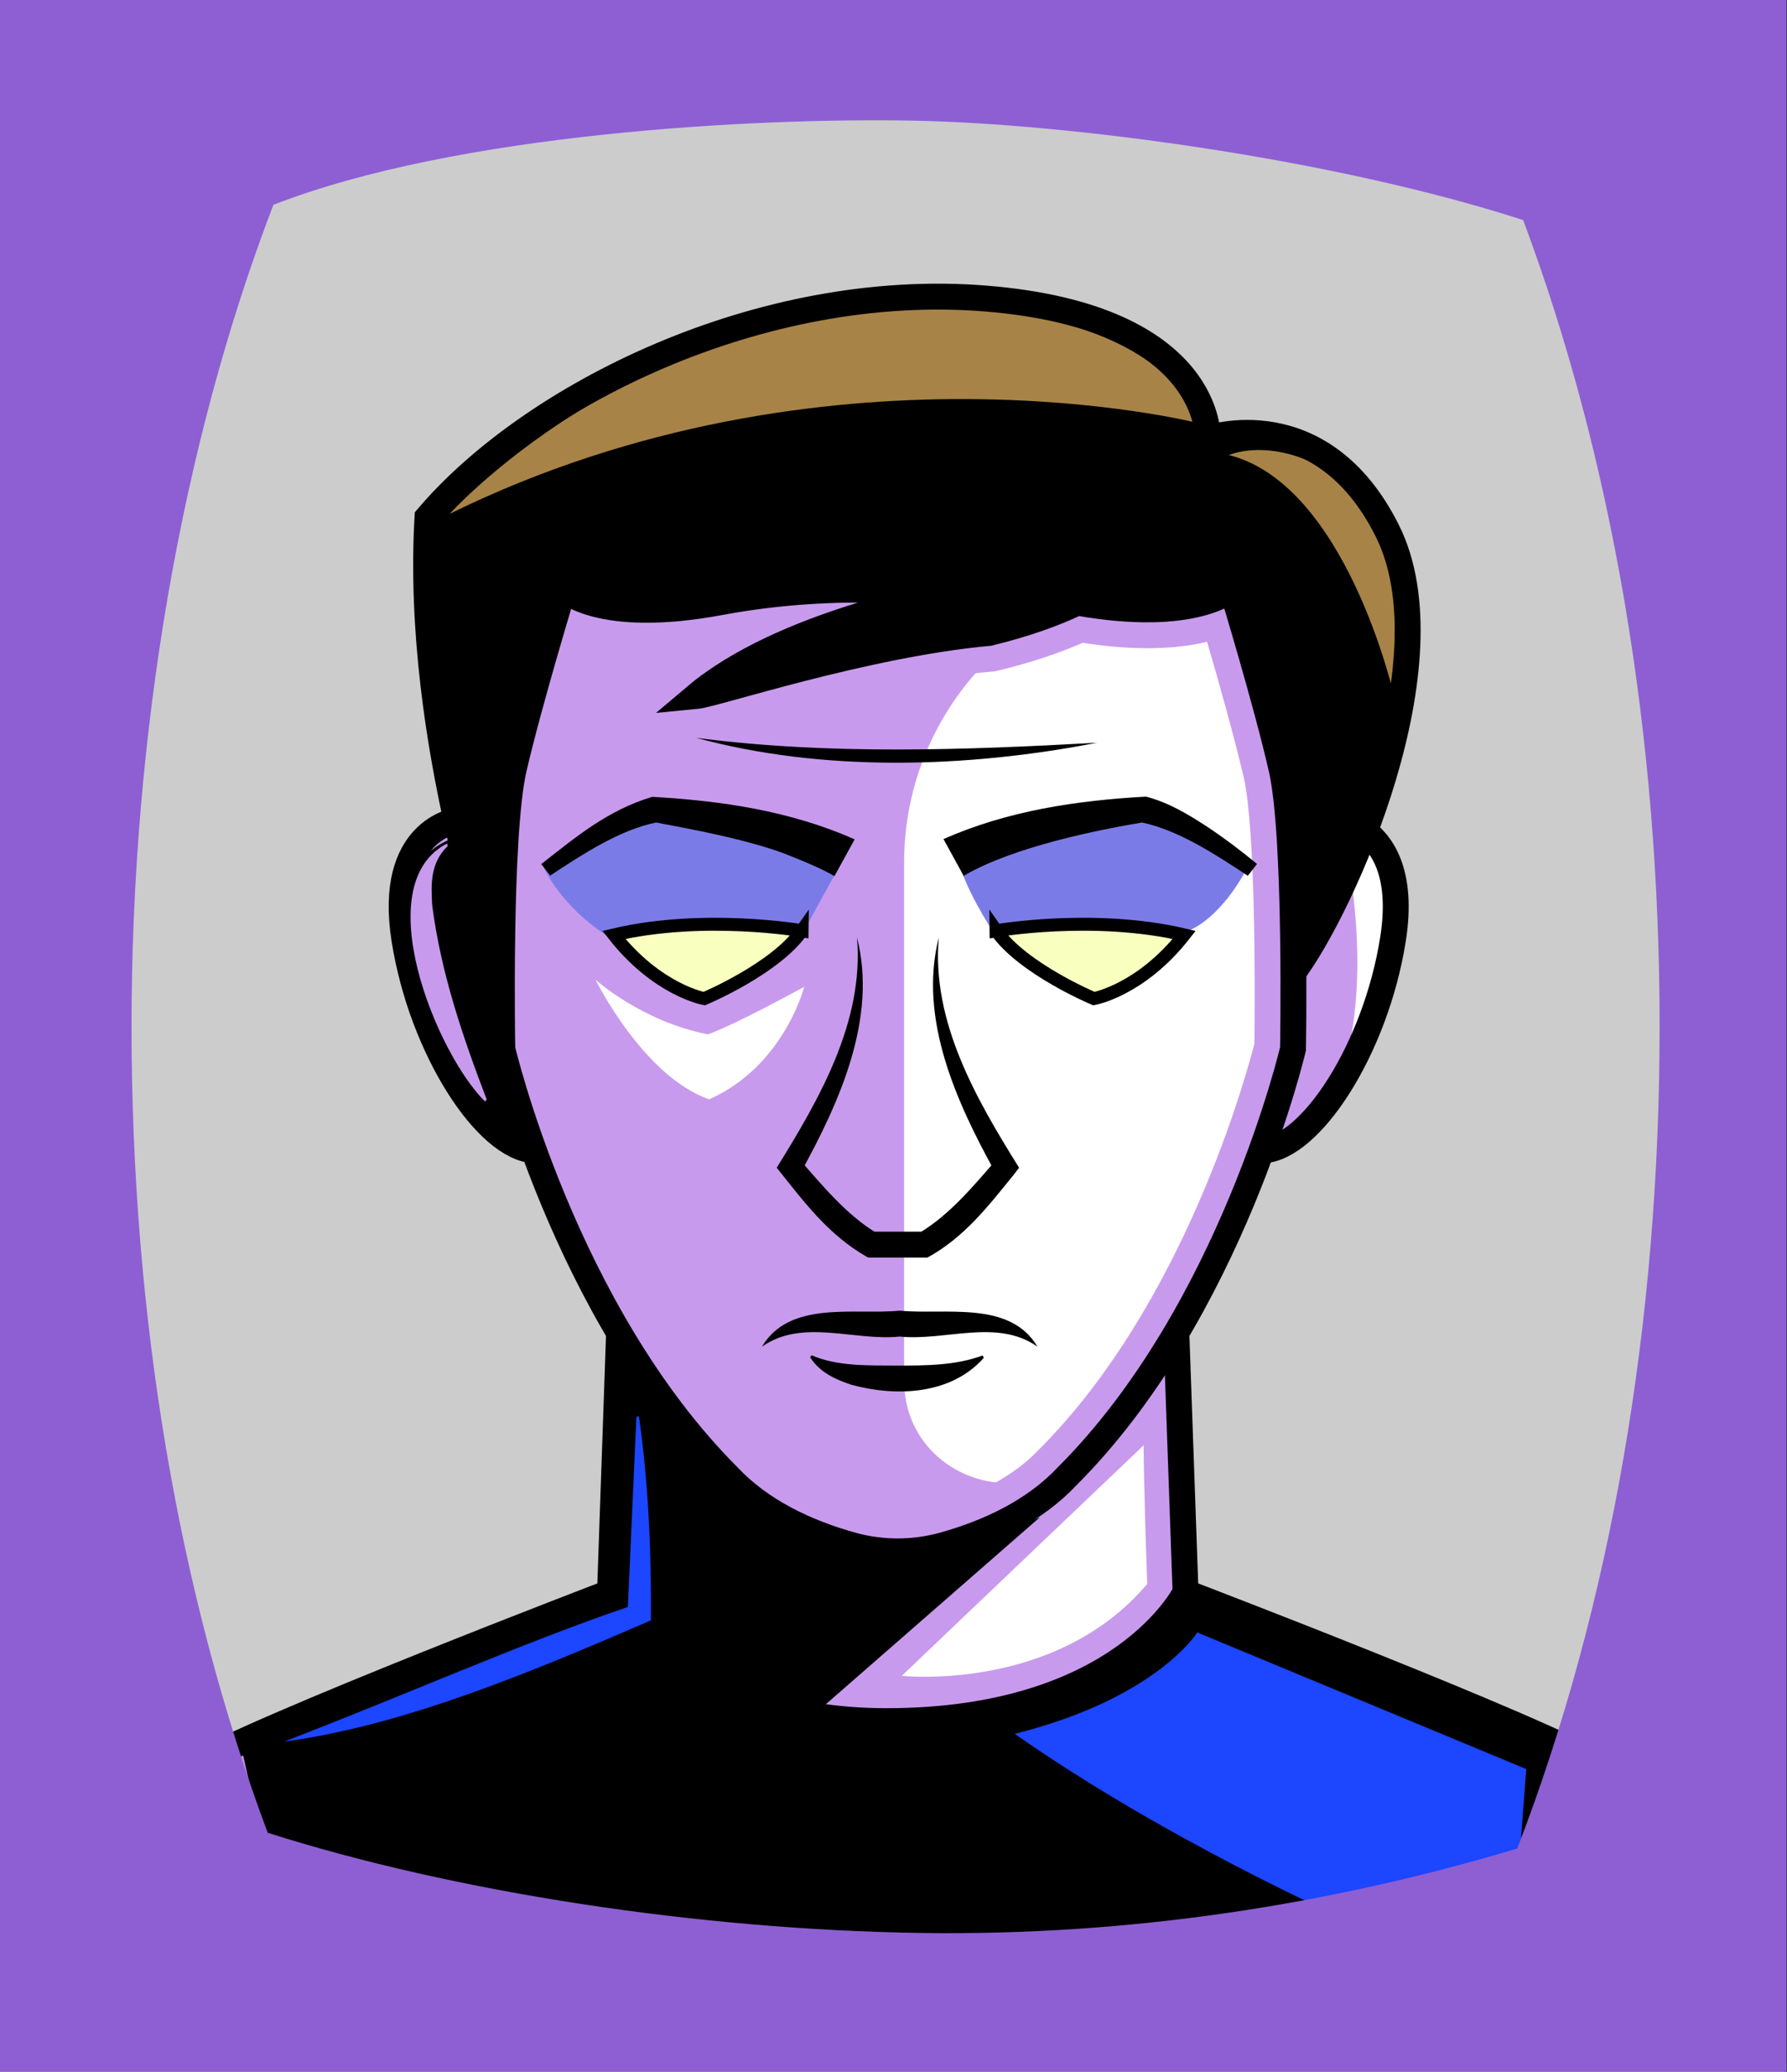 <svg id="Capa_2" xmlns="http://www.w3.org/2000/svg" xmlns:xlink="http://www.w3.org/1999/xlink" viewBox="0 0 69.02 80">
<rect x="0" y="0" width="69.02" height="80" fill="#333333" stroke="none"/>
<defs >
<style >
.cls-1{fill:#c89aed;}.cls-2{fill:#fff;}.cls-3{fill:#f8ffbf;}.cls-4{fill:#7b7be8;}.cls-5{fill:#a88347;}.cls-6{fill:#782ab5;}.cls-7,.cls-8,.cls-9,.cls-10,.cls-11{fill:none;}.cls-7,.cls-11{stroke:#000;stroke-miterlimit:10;}.cls-12{fill:#1c46ff;}.cls-8{stroke:#deb778;stroke-dasharray:0 0 0 4.06;stroke-linecap:round;stroke-linejoin:round;}.cls-13{fill:#deb778;}.cls-14{fill:url(#USGS_19_Inundación_de_tierra_2);}.cls-10{stroke:#1d1d1b;stroke-dasharray:0 0 2 2;stroke-width:.3px;}.cls-15{fill:#fcf0c5;}.cls-11{stroke-width:.5px;}
</style>
<pattern id="USGS_19_Inundación_de_tierra_2" x="0" y="0" width="72" height="72" patternTransform="translate(-164.48 -17071) rotate(-90)" patternUnits="userSpaceOnUse" viewBox="0 0 72 72">
<g >
<rect class="cls-9" width="72" height="72">
</rect>
<g >
<line class="cls-10" x1="71" y1="71" x2="144.44" y2="71">
</line>
<line class="cls-10" x1="71" y1="67" x2="144.44" y2="67">
</line>
<line class="cls-10" x1="71" y1="63" x2="144.44" y2="63">
</line>
<line class="cls-10" x1="71" y1="59" x2="144.44" y2="59">
</line>
<line class="cls-10" x1="71" y1="55" x2="144.44" y2="55">
</line>
<line class="cls-10" x1="71" y1="51" x2="144.44" y2="51">
</line>
<line class="cls-10" x1="71" y1="47" x2="144.44" y2="47">
</line>
<line class="cls-10" x1="71" y1="43" x2="144.44" y2="43">
</line>
<line class="cls-10" x1="71" y1="39" x2="144.44" y2="39">
</line>
<line class="cls-10" x1="71" y1="35" x2="144.44" y2="35">
</line>
<line class="cls-10" x1="71" y1="31" x2="144.44" y2="31">
</line>
<line class="cls-10" x1="71" y1="27" x2="144.44" y2="27">
</line>
<line class="cls-10" x1="71" y1="23" x2="144.44" y2="23">
</line>
<line class="cls-10" x1="71" y1="19" x2="144.44" y2="19">
</line>
<line class="cls-10" x1="71" y1="15" x2="144.44" y2="15">
</line>
<line class="cls-10" x1="71" y1="11" x2="144.44" y2="11">
</line>
<line class="cls-10" x1="71" y1="7" x2="144.44" y2="7">
</line>
<line class="cls-10" x1="71" y1="3" x2="144.44" y2="3">
</line>
</g>


<g >
<line class="cls-10" x1="-1" y1="71" x2="72.44" y2="71">
</line>
<line class="cls-10" x1="-1" y1="67" x2="72.44" y2="67">
</line>
<line class="cls-10" x1="-1" y1="63" x2="72.44" y2="63">
</line>
<line class="cls-10" x1="-1" y1="59" x2="72.44" y2="59">
</line>
<line class="cls-10" x1="-1" y1="55" x2="72.44" y2="55">
</line>
<line class="cls-10" x1="-1" y1="51" x2="72.44" y2="51">
</line>
<line class="cls-10" x1="-1" y1="47" x2="72.44" y2="47">
</line>
<line class="cls-10" x1="-1" y1="43" x2="72.44" y2="43">
</line>
<line class="cls-10" x1="-1" y1="39" x2="72.44" y2="39">
</line>
<line class="cls-10" x1="-1" y1="35" x2="72.44" y2="35">
</line>
<line class="cls-10" x1="-1" y1="31" x2="72.44" y2="31">
</line>
<line class="cls-10" x1="-1" y1="27" x2="72.44" y2="27">
</line>
<line class="cls-10" x1="-1" y1="23" x2="72.44" y2="23">
</line>
<line class="cls-10" x1="-1" y1="19" x2="72.44" y2="19">
</line>
<line class="cls-10" x1="-1" y1="15" x2="72.44" y2="15">
</line>
<line class="cls-10" x1="-1" y1="11" x2="72.44" y2="11">
</line>
<line class="cls-10" x1="-1" y1="7" x2="72.44" y2="7">
</line>
<line class="cls-10" x1="-1" y1="3" x2="72.44" y2="3">
</line>
<line class="cls-10" x1="1.04" y1="69" x2="74.48" y2="69">
</line>
<line class="cls-10" x1="1.04" y1="65" x2="74.48" y2="65">
</line>
<line class="cls-10" x1="1.04" y1="61" x2="74.48" y2="61">
</line>
<line class="cls-10" x1="1.04" y1="57" x2="74.48" y2="57">
</line>
<line class="cls-10" x1="1.04" y1="53" x2="74.48" y2="53">
</line>
<line class="cls-10" x1="1.04" y1="49" x2="74.48" y2="49">
</line>
<line class="cls-10" x1="1.04" y1="45" x2="74.48" y2="45">
</line>
<line class="cls-10" x1="1.04" y1="41" x2="74.48" y2="41">
</line>
<line class="cls-10" x1="1.04" y1="37" x2="74.48" y2="37">
</line>
<line class="cls-10" x1="1.04" y1="33" x2="74.48" y2="33">
</line>
<line class="cls-10" x1="1.04" y1="29" x2="74.48" y2="29">
</line>
<line class="cls-10" x1="1.04" y1="25" x2="74.48" y2="25">
</line>
<line class="cls-10" x1="1.04" y1="21" x2="74.48" y2="21">
</line>
<line class="cls-10" x1="1.04" y1="17" x2="74.48" y2="17">
</line>
<line class="cls-10" x1="1.04" y1="13" x2="74.48" y2="13">
</line>
<line class="cls-10" x1="1.04" y1="9" x2="74.48" y2="9">
</line>
<line class="cls-10" x1="1.04" y1="5" x2="74.48" y2="5">
</line>
<line class="cls-10" x1="1.04" y1="1" x2="74.48" y2="1">
</line>
</g>


<g >
<line class="cls-10" x1="-73" y1="71" x2=".44" y2="71">
</line>
<line class="cls-10" x1="-73" y1="67" x2=".44" y2="67">
</line>
<line class="cls-10" x1="-73" y1="63" x2=".44" y2="63">
</line>
<line class="cls-10" x1="-73" y1="59" x2=".44" y2="59">
</line>
<line class="cls-10" x1="-73" y1="55" x2=".44" y2="55">
</line>
<line class="cls-10" x1="-73" y1="51" x2=".44" y2="51">
</line>
<line class="cls-10" x1="-73" y1="47" x2=".44" y2="47">
</line>
<line class="cls-10" x1="-73" y1="43" x2=".44" y2="43">
</line>
<line class="cls-10" x1="-73" y1="39" x2=".44" y2="39">
</line>
<line class="cls-10" x1="-73" y1="35" x2=".44" y2="35">
</line>
<line class="cls-10" x1="-73" y1="31" x2=".44" y2="31">
</line>
<line class="cls-10" x1="-73" y1="27" x2=".44" y2="27">
</line>
<line class="cls-10" x1="-73" y1="23" x2=".44" y2="23">
</line>
<line class="cls-10" x1="-73" y1="19" x2=".44" y2="19">
</line>
<line class="cls-10" x1="-73" y1="15" x2=".44" y2="15">
</line>
<line class="cls-10" x1="-73" y1="11" x2=".44" y2="11">
</line>
<line class="cls-10" x1="-73" y1="7" x2=".44" y2="7">
</line>
<line class="cls-10" x1="-73" y1="3" x2=".44" y2="3">
</line>
<line class="cls-10" x1="-70.96" y1="69" x2="2.48" y2="69">
</line>
<line class="cls-10" x1="-70.96" y1="65" x2="2.48" y2="65">
</line>
<line class="cls-10" x1="-70.96" y1="61" x2="2.48" y2="61">
</line>
<line class="cls-10" x1="-70.96" y1="57" x2="2.48" y2="57">
</line>
<line class="cls-10" x1="-70.96" y1="53" x2="2.48" y2="53">
</line>
<line class="cls-10" x1="-70.96" y1="49" x2="2.48" y2="49">
</line>
<line class="cls-10" x1="-70.96" y1="45" x2="2.48" y2="45">
</line>
<line class="cls-10" x1="-70.96" y1="41" x2="2.48" y2="41">
</line>
<line class="cls-10" x1="-70.96" y1="37" x2="2.48" y2="37">
</line>
<line class="cls-10" x1="-70.96" y1="33" x2="2.48" y2="33">
</line>
<line class="cls-10" x1="-70.96" y1="29" x2="2.48" y2="29">
</line>
<line class="cls-10" x1="-70.96" y1="25" x2="2.48" y2="25">
</line>
<line class="cls-10" x1="-70.96" y1="21" x2="2.48" y2="21">
</line>
<line class="cls-10" x1="-70.96" y1="17" x2="2.48" y2="17">
</line>
<line class="cls-10" x1="-70.96" y1="13" x2="2.48" y2="13">
</line>
<line class="cls-10" x1="-70.96" y1="9" x2="2.48" y2="9">
</line>
<line class="cls-10" x1="-70.96" y1="5" x2="2.48" y2="5">
</line>
<line class="cls-10" x1="-70.96" y1="1" x2="2.48" y2="1">
</line>
</g>


</g>


</pattern>
</defs>
  <path
     style="opacity:1;vector-effect:none;fill:#cccccc;fill-opacity:1;fill-rule:nonzero;stroke:none;stroke-width:4.495;stroke-linecap:butt;stroke-linejoin:miter;stroke-miterlimit:4;stroke-dasharray:none;stroke-dashoffset:0;stroke-opacity:1"
     d="M -0.08,0.361 V 80.361 H 68.92 V 0.361 Z"
     id="rect4304"/>



<g >
<path class="cls-1" d="M61.73,69.15c-3.78,5.92-5.72,6.73-5.72,6.73,0,0-14.99,2.25-29.07,.82-14.08-1.43-18.37-5.1-18.37-5.1v-4.08l14.8-6.12,.3-10-3.26-7.14s-2.35-.51-3.88-4.29c-1.53-3.77-1.33-6.73,.92-8.37-1.18-5.54-1.14-9.01-.98-10.67,.02-.23,.04-.45,.07-.65,.03-.19,.05-.32,.07-.41,.01-.04,.01-.07,.02-.1t.02-.02c.16-.19,1.29-1.47,3.34-2.96,.03-.02,.06-.04,.08-.06,3.58-2.59,9.93-5.81,18.8-5.12,5.92,1.32,7.86,4.08,8.06,5,6.33-.11,7.25,5.2,7.55,7.55,.31,2.34-1.63,8.46-1.63,8.46,0,0,.05,.04,.13,.13,.33,.36,1.16,1.49,.99,3.55-.2,2.55-3.16,8.16-5.1,8.06-2.04,4.38-3.26,7.14-3.26,7.14l.3,10.2s13.57,4.8,15.82,7.45Z">
</path>
<path class="cls-2" d="M34.92,53.31v-20.02c0-4.41,2.63-8.4,6.69-10.14l.09-.04c2.46,.39,6.19-.39,6.19-.39,0,0,2.16,7.17,2.16,8.64s-.2,8.94-.2,8.94c0,0-2.75,10.06-8.11,15.72-2.46,2.59-6.82,.87-6.82-2.71Z">
</path>
<path d="M52.98,32.75c-1.1,1.59-2.12,2.99-2.73,3.69-1.67-11.01-2.93-13.51-2.93-13.51,0,0-3.76,.69-5.99,.27-6.13,2.37-10.59,2.09-13.24,3.21,3.01-2.62,7.6-3.63,8.16-3.75-.79,.06-8.68,.69-10.53,.96-3.62,.14-4.18-.14-4.18-.14,0,0-2.65,9.76-2.65,13.52,0,0-2.81-10.7-2.42-16.07,.02-.23,.04-.45,.07-.65,.02-.15,.04-.28,.07-.41,.01-.04,.01-.07,.02-.1t.02-.02c1.13-1.07,2.25-2.05,3.34-2.96,.03-.02,.06-.04,.08-.06,3.58-2.59,9.93-5.81,18.8-5.12,5.92,1.32,7.86,4.08,8.06,5,6.33-.11,7.25,5.2,7.55,7.55,.31,2.34-1.63,8.46-1.63,8.46,0,0,.05,.04,.13,.13Z">
</path>
<path class="cls-5" d="M17.37,19.84s7.99-8.89,20.73-8.01c7.74,1.14,8.1,4.49,8.1,4.49,0,0-14.33-3.6-28.83,3.52Z">
</path>
<path class="cls-5" d="M53.84,26.86s-1.84-8.15-6.38-9.29c2.48-.92,7.94,1.35,6.38,9.29Z">
</path>
<path d="M17.88,32.27s-2.37,.27-2.58,3.66,2.7,8.02,5.11,8.85c-1.04-3.36-1.11-4.11-1.11-4.11v-3.12l-1.42-5.29Z">
</path>
<path d="M40.15,58.6l-18.15,15.85-11.76-2.9-.94-4.17,14.06-5.98,.6-9.79s3.66,5.96,6.99,7.24,5.37,1.36,9.2-.26Z">
</path>
<path class="cls-3" d="M31.06,35.92s-4.98-.57-7.49,.29c1.6,1.89,3.6,2.34,3.6,2.34,0,0,2.86-1.14,3.89-2.63Z">
</path>
<path class="cls-3" d="M45.85,35.95s-5.21-.52-7.52,0c3.05,2.31,3.87,2.68,3.87,2.68,0,0,2.6-1.41,3.65-2.68Z">
</path>
<path class="cls-2" d="M44.17,55.81l-9.34,8.9s5.94,.65,9.48-3.55c-.14-3.91-.14-5.36-.14-5.36Z">
</path>
<path d="M30.62,66.23s9.24,2.47,15.29-4.53c10.45,4.27,15.27,5.74,15.27,5.74l-1.64,5.68s-25.57,7.83-38.14,.34c6.03-5.17,9.21-7.23,9.21-7.23Z">
</path>
<path class="cls-1" d="M46.62,24.78c.44,1.49,1.06,3.71,1.42,5.25,.44,1.93,.44,7.91,.41,10.27-.32,1.24-2.72,10.08-8.33,15.68-.92,.98-2.35,1.76-4.12,2.25-.43,.12-.88,.17-1.32,.17s-.89-.06-1.31-.17c-1.78-.49-3.21-1.27-4.17-2.28-5.57-5.57-7.98-14.4-8.29-15.65-.04-2.36-.03-8.34,.4-10.27,.36-1.54,.98-3.75,1.42-5.24,.59,.15,1.34,.25,2.25,.25,.64,0,1.33-.05,2.06-.15-.4,.26-.77,.54-1.12,.83-.5,.42-.67,1.12-.42,1.73,.24,.56,.78,.92,1.38,.92,.05,0,.09,0,.14,0,.32-.03,.75-.14,1.93-.47,2.12-.58,6.06-1.67,9.39-1.97,.07,0,.15-.02,.22-.04,1.21-.29,2.3-.65,3.26-1.07,.89,.14,1.72,.21,2.49,.21,.95,0,1.71-.1,2.32-.25m.96-2.04s-.82,.79-3.27,.79c-.74,0-1.63-.07-2.7-.26-.92,.44-2.05,.84-3.41,1.17-4.81,.44-10.58,2.37-11.32,2.44,3.33-2.81,9.55-3.92,9.55-3.92,0,0-1.26-.19-3.23-.19-1.47,0-3.33,.11-5.36,.48-1.14,.21-2.09,.3-2.86,.3-2.44,0-3.21-.81-3.21-.81,0,0-1.33,4.36-1.93,6.96-.59,2.59-.44,10.8-.44,10.8,0,0,2.37,10.15,8.73,16.51,1.23,1.31,2.97,2.16,4.83,2.67,.56,.15,1.14,.22,1.71,.22s1.15-.08,1.71-.22c1.86-.51,3.6-1.36,4.83-2.67,6.37-6.36,8.73-16.51,8.73-16.51,0,0,.15-8.21-.44-10.8-.59-2.6-1.92-6.96-1.92-6.96h0Z">
</path>
<path class="cls-2" d="M31.07,38.1s-2.73,1.5-3.73,1.84c-2.56-.5-4.34-2.11-4.34-2.11,0,0,1.84,3.73,4.39,4.62,2.89-1.28,3.67-4.34,3.67-4.34Z">
</path>
<path class="cls-12" d="M46.24,63.04s-1.57,2.54-7.05,3.91c5.87,4.11,12.72,7.14,12.72,7.14l6.75-1.96,.29-3.82-12.72-5.28Z">
</path>
<path class="cls-4" d="M32.59,33.14l-1.53,2.78s-5.08-.27-7.49,.29c-1.91-1.18-2.56-2.7-2.56-2.7,0,0,3.26-2.03,4.34-2.24,3.04-.07,7.24,1.88,7.24,1.88Z">
</path>
<path class="cls-4" d="M38.34,35.95s-1.15-1.74-1.36-2.88c4.17-1.28,7.34-1.82,7.34-1.82,0,0,3.43,1.75,3.84,2.29-1.14,2.09-2.3,2.41-2.3,2.41,0,0-6.03-.28-7.52,0Z">
</path>
<path class="cls-2" d="M52.09,33.39s1.03,5.08-.52,8.77c3.83-6.04,2.21-8.69,1.25-9.8-.52,.37-.74,1.03-.74,1.03Z">
</path>
<path class="cls-7" d="M19.3,37.67s-3.29-9.03-2.79-17.69c3.97-4.68,12.83-9.17,21.59-8.45s8.55,5.4,8.55,5.4c0,0,4.38-1.53,6.93,3.56,2.55,5.09-1.73,14.56-3.67,17.11">
</path>
<path class="cls-7" d="M17.62,31.69s-2.67,.37-2,4.59,3.18,8.07,5.03,8.14">
</path>
<path class="cls-7" d="M52.61,32.03c.72,.48,1.61,1.61,1.19,4.25-.67,4.22-3.18,8.07-5.03,8.14">
</path>
<path class="cls-7" d="M47.58,22.74s1.33,4.36,1.92,6.96c.59,2.59,.44,10.8,.44,10.8,0,0-2.36,10.15-8.73,16.51-1.23,1.31-2.97,2.16-4.83,2.67-1.12,.3-2.3,.3-3.42,0-1.86-.51-3.6-1.36-4.83-2.67-6.36-6.36-8.73-16.51-8.73-16.51,0,0-.15-8.21,.44-10.8,.6-2.6,1.93-6.96,1.93-6.96,0,0,1.33,1.4,6.07,.51,4.74-.88,8.59-.29,8.59-.29,0,0-6.22,1.11-9.55,3.92,.74-.07,6.51-2,11.32-2.44,1.36-.33,2.49-.73,3.41-1.17,4.58,.81,5.97-.53,5.97-.53Z">
</path>
<path class="cls-7" d="M23.91,51.46l-.35,10.03s-13.65,5.21-16.26,6.79">
</path>
<path class="cls-7" d="M45.43,51.32l.36,10.17s13.65,5.21,16.26,6.79">
</path>
<path class="cls-7" d="M23.39,61.49s2.8,4.97,10.85,4.97c9.13,0,11.55-4.98,11.55-4.98">
</path>
<path d="M20.9,33.37c1.34-1.05,2.58-2.09,4.29-2.6,2.68,.15,5.33,.54,7.82,1.64,0,0-.78,1.42-.78,1.42-.45-.26-1.05-.52-1.61-.74-1.52-.65-4.18-1.12-5.28-1.33-1.42,.29-2.86,1.24-4.09,2.05,0,0-.35-.45-.35-.45h0Z">
</path>
<path class="cls-11" d="M30.98,35.94s-3.78-.66-7.27,.16c1.68,2.14,3.49,2.46,3.49,2.46,0,0,2.75-1.15,3.78-2.63Z">
</path>
<path d="M48.2,33.82c-1.23-.81-2.67-1.76-4.09-2.06-1.66,.28-4.97,.93-6.89,2.06,0,0-.78-1.42-.78-1.42,2.49-1.1,5.15-1.49,7.82-1.64,.91,.24,1.63,.69,2.33,1.14,.68,.45,1.33,.94,1.96,1.46,0,0-.35,.45-.35,.45h0Z">
</path>
<path class="cls-11" d="M38.47,35.94s3.78-.66,7.27,.16c-1.68,2.14-3.49,2.46-3.49,2.46,0,0-2.75-1.15-3.78-2.63Z">
</path>
<path d="M26.89,28.49c5.12,.67,10.43,.47,15.48,.19-5.04,.98-10.59,1.14-15.48-.19h0Z">
</path>
<path d="M36.26,36.2c-.29,3.24,1.44,6.23,3.1,8.89,0,0-.19,.25-.19,.25-.99,1.22-1.92,2.44-3.35,3.22,0,0-.11,0-.11,0h-2.06c-.07,0-.12,.01-.19-.04-1.48-.85-2.43-2.14-3.46-3.43,1.65-2.66,3.38-5.65,3.1-8.89,.8,3.13-.69,6.39-2.18,9.09,0,0-.03-.51-.03-.51,.87,1,1.83,2.15,2.95,2.82,0,0-.19-.04-.19-.04h2.06s-.19,.04-.19,.04c1.13-.67,2.09-1.81,2.96-2.82,0,0-.03,.51-.03,.51-1.5-2.71-2.99-5.95-2.19-9.09h0Z">
</path>
<path d="M40.07,52c-1.56-1.1-3.55-.21-5.32-.39-1.78,.18-3.76-.71-5.32,.39,1.07-1.8,3.56-1.22,5.32-1.39,1.76,.17,4.25-.41,5.32,1.39h0Z">
</path>
<path d="M31.34,52.33c1.01,.44,2.21,.39,3.3,.4,1.1,0,2.27,0,3.31-.39,0,0,.05,.09,.05,.09-1.28,1.44-3.4,1.51-5.12,1.04-.57-.19-1.2-.45-1.59-1.06l.06-.08h0Z">
</path>
<path class="cls-1" d="M17.29,32.67c-.68,.66-.64,1.48-.6,2.26,.33,2.59,1.16,5.05,2.11,7.53,0,0-.07,.07-.07,.07-1.86-1.83-4.56-8.37-1.46-9.96,0,0,.02,.1,.02,.1h0Z">
</path>
<path class="cls-12" d="M10.97,67.25c4.32-1.65,9.22-3.82,13.28-5.2,0,0,.33-7.35,.33-7.35h.1c.37,2.61,.48,5.25,.46,7.87-4.45,1.92-9.49,4.06-14.17,4.68h0Z">
</path>
</g>





  <path
     style="opacity:1;vector-effect:none;fill:#8d5fd3;fill-opacity:1;fill-rule:nonzero;stroke:none;stroke-width:2.358;stroke-linecap:butt;stroke-linejoin:miter;stroke-miterlimit:4;stroke-dasharray:none;stroke-dashoffset:0;stroke-opacity:0.442"
     d="M 0,1.2e-7 V 80 H 69 V 1.2e-7 Z M 35.24,4.658 c 6.068,0.112 16.27,1.47 23.59,3.84 3.46,9.24 5.27,19.951 5.27,31.141 0,11.47 -1.89,22.39 -5.5,31.74 -7.2,2.16 -14.94,3.377 -23.02,3.26 -8.58,-0.124 -18.036,-1.573 -25.24,-3.869 -3.45,-9.22 -5.26,-19.931 -5.26,-31.131 0,-11.2 1.89,-22.38 5.48,-31.73 C 17.683,5.134 29.173,4.546 35.24,4.658 Z"
     id="rect4304" />


</svg>
